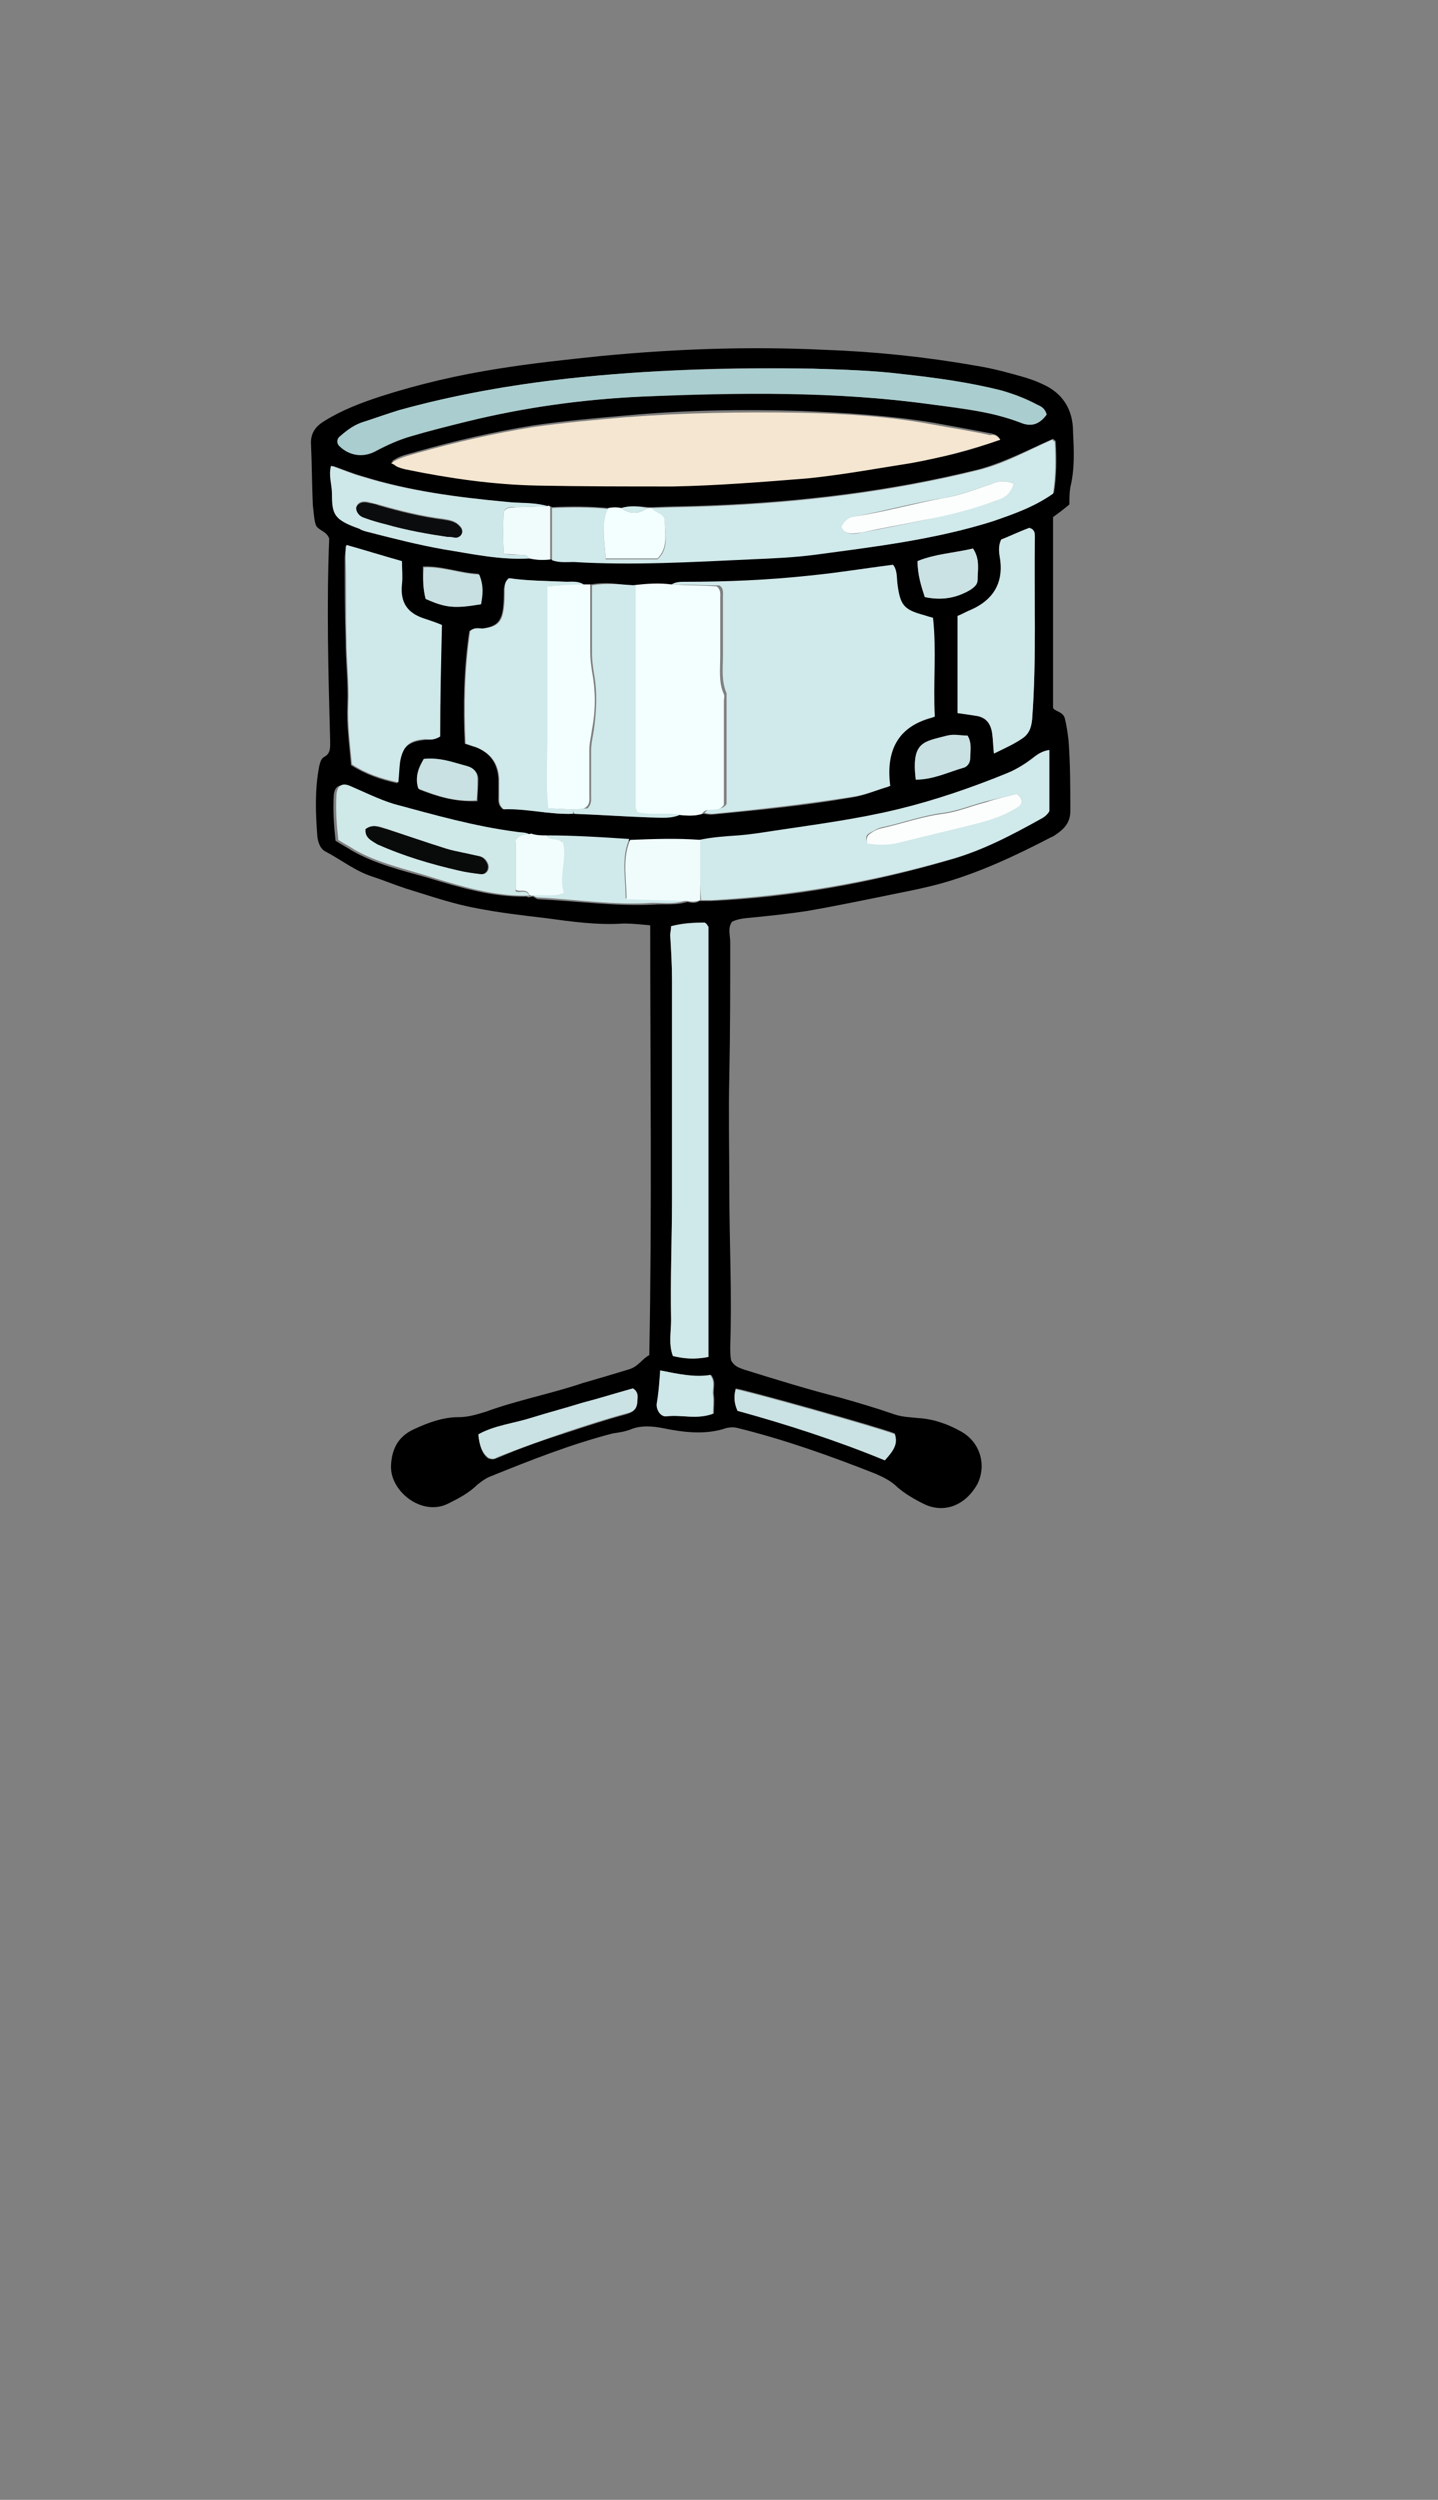 <svg width="80px" height="139px" viewBox="0 0 80 139" version="1.1" xml:space="preserve" xmlns="http://www.w3.org/2000/svg" xmlns:xlink="http://www.w3.org/1999/xlink">
  <rect x="0" y="0" width="80" height="139" fill="#808080" stroke="none"/>
  <defs/>
  <g>
    <title>drum-snare-a</title>
    <desc>Created with Sketch.</desc>
    <g id="music" stroke="none" stroke-width="1" fill="none" fill-rule="evenodd">
      <g id="drum-snare-a" fill-rule="nonzero">
        <g id="Group" transform="translate(17, 19)">
          <path d="M19.122,56.35 C19.274,48.4 19.173,40.45 19.173,32.45 C18.616,32.4 18.161,32.35 17.706,32.35 C16.239,32.45 14.822,32.25 13.355,32.05 C12.091,31.9 10.775,31.75 9.511,31.5 C8.145,31.25 6.88,30.8 5.565,30.4 C4.958,30.2 4.351,29.95 3.744,29.75 C2.782,29.45 1.973,28.8 1.113,28.35 C0.809,28.2 0.708,27.85 0.658,27.55 C0.556,26.25 0.506,24.9 0.759,23.6 C0.809,23.4 0.86,23.2 1.012,23.1 C1.416,22.9 1.366,22.55 1.366,22.15 C1.265,18.4 1.164,14.65 1.315,10.95 C1.164,10.5 0.658,10.5 0.556,10.15 C0.455,9.8 0.455,9.45 0.405,9.1 C0.354,8 0.354,6.85 0.304,5.75 C0.253,5.1 0.556,4.7 1.062,4.4 C2.024,3.8 3.086,3.4 4.148,3.05 C6.324,2.35 8.499,1.85 10.725,1.5 C12.596,1.2 14.468,1 16.391,0.8 C20.539,0.4 24.687,0.25 28.835,0.45 C31.719,0.55 34.552,0.85 37.385,1.35 C38.295,1.5 39.206,1.75 40.066,2 C40.369,2.1 40.673,2.2 40.976,2.35 C42.14,2.85 42.696,3.8 42.696,5 C42.747,6.05 42.798,7.05 42.545,8.1 C42.494,8.4 42.494,8.75 42.494,9.05 C42.191,9.3 41.938,9.5 41.584,9.75 C41.584,13.2 41.584,16.65 41.584,20.35 C41.634,20.55 42.14,20.55 42.241,20.95 C42.342,21.35 42.393,21.75 42.444,22.15 C42.545,23.45 42.545,24.8 42.545,26.1 C42.545,26.65 42.292,27 41.887,27.3 C41.735,27.4 41.634,27.5 41.482,27.55 C39.459,28.6 37.435,29.55 35.26,30.15 C34.501,30.35 33.793,30.5 33.034,30.65 C31.314,31 29.645,31.35 27.925,31.65 C26.964,31.8 26.002,31.9 25.041,32 C24.586,32.05 24.131,32.05 23.726,32.25 C23.473,32.6 23.625,33 23.625,33.4 C23.625,35.9 23.625,38.35 23.574,40.8 C23.524,42.9 23.574,45 23.574,47.1 C23.574,50 23.726,52.95 23.625,55.85 C23.625,56.15 23.625,56.4 23.675,56.65 C23.878,57 24.131,57.05 24.384,57.15 C26.154,57.7 27.925,58.25 29.695,58.7 C30.758,59 31.769,59.3 32.781,59.65 C33.236,59.8 33.641,59.8 34.096,59.85 C34.956,59.9 35.766,60.2 36.474,60.6 C37.536,61.2 37.891,62.45 37.385,63.5 C36.727,64.7 35.513,65.2 34.349,64.6 C33.844,64.35 33.338,64.05 32.933,63.7 C32.579,63.35 32.174,63.15 31.719,62.95 C29.189,61.95 26.66,61.05 24.029,60.4 C23.827,60.35 23.675,60.35 23.422,60.4 C22.259,60.8 21.045,60.65 19.831,60.4 C19.274,60.3 18.718,60.25 18.161,60.45 C17.807,60.6 17.453,60.65 17.099,60.7 C14.772,61.3 12.495,62.2 10.269,63.1 C10.016,63.2 9.814,63.35 9.561,63.55 C9.106,64 8.549,64.3 7.942,64.6 C6.475,65.35 4.654,63.9 4.755,62.45 C4.806,61.55 5.16,60.85 6.071,60.45 C6.829,60.1 7.639,59.8 8.499,59.8 C9.055,59.8 9.511,59.65 10.016,59.5 C11.787,58.85 13.659,58.5 15.429,57.9 C16.289,57.65 17.149,57.4 17.959,57.15 C18.515,57 18.718,56.55 19.122,56.35 Z M17.554,9.25 C17.301,9.2 17.048,9.2 16.846,9.25 C15.784,9.15 14.721,9.15 13.709,9.2 C13.659,9.15 13.608,9.15 13.558,9.15 C12.799,8.95 11.989,9 11.18,8.9 C8.499,8.65 5.818,8.3 3.238,7.5 C2.681,7.35 2.074,7.1 1.518,6.9 C1.366,7.45 1.568,7.95 1.568,8.45 C1.568,9.6 1.619,9.9 3.086,10.4 C3.288,10.45 3.491,10.55 3.642,10.6 C5.008,10.95 6.374,11.3 7.791,11.55 C9.359,11.8 10.927,12.15 12.546,12.05 C12.951,12.15 13.355,12.15 13.76,12.1 C14.165,12.25 14.569,12.2 14.974,12.2 C18.262,12.4 21.601,12.2 24.889,12.05 C26.053,12 27.216,11.95 28.38,11.8 C31.719,11.4 35.007,11 38.245,9.95 C39.459,9.55 40.572,9.15 41.634,8.4 C41.786,7.45 41.786,6.5 41.735,5.55 C41.735,5.5 41.634,5.45 41.584,5.4 C40.218,6 38.902,6.7 37.435,7.1 C32.579,8.3 27.621,8.9 22.613,9.1 C21.5,9.15 20.438,9.15 19.325,9.2 C19.224,9.2 19.173,9.2 19.072,9.2 C18.515,9.15 18.06,9.1 17.554,9.25 Z M12.647,30.85 C12.748,30.9 12.849,31 12.951,31 C15.075,31.1 17.2,31.4 19.325,31.3 C19.982,31.25 20.589,31.35 21.247,31.15 C21.449,31.2 21.702,31.25 21.905,31.1 C22.107,31.1 22.309,31.1 22.512,31.1 C27.014,30.9 31.415,30.1 35.715,28.85 C37.536,28.35 39.155,27.5 40.774,26.6 C40.976,26.5 41.179,26.35 41.28,26.15 C41.28,25.05 41.28,23.9 41.28,22.75 C40.875,22.8 40.622,23 40.369,23.2 C39.914,23.55 39.408,23.85 38.902,24.05 C36.929,24.9 34.906,25.55 32.832,26.05 C30.555,26.6 28.228,26.9 25.901,27.25 C25.244,27.35 24.636,27.45 23.979,27.5 C23.271,27.55 22.512,27.6 21.804,27.75 C20.488,27.65 19.224,27.7 17.908,27.75 C16.391,27.6 14.822,27.5 13.305,27.55 C13.001,27.55 12.698,27.5 12.394,27.5 C12.141,27.3 11.888,27.35 11.585,27.3 C9.258,27 7.032,26.4 4.755,25.75 C3.895,25.5 3.136,25.1 2.327,24.75 C1.872,24.55 1.619,24.75 1.568,25.2 C1.518,26.05 1.568,26.85 1.669,27.75 C1.973,27.95 2.276,28.1 2.58,28.3 C3.895,29.05 5.362,29.4 6.779,29.8 C8.6,30.35 10.421,30.9 12.293,30.85 L12.394,30.9 L12.647,30.85 Z M15.834,13.5 C15.682,13.5 15.531,13.5 15.429,13.5 C15.126,13.3 14.822,13.35 14.468,13.35 C13.406,13.3 12.293,13.3 11.281,13.15 C11.079,13.35 11.079,13.55 11.028,13.75 C11.028,14.1 11.028,14.45 10.978,14.85 C10.876,15.6 10.573,15.85 9.814,15.95 C9.561,15.95 9.308,15.9 9.106,16.1 C8.802,18.15 8.752,20.25 8.853,22.35 C9.106,22.45 9.308,22.5 9.46,22.55 C10.269,22.85 10.674,23.45 10.725,24.3 C10.725,24.6 10.725,24.95 10.725,25.25 C10.725,25.5 10.674,25.75 10.978,26 C12.192,25.9 13.507,26.3 14.822,26.25 C16.239,26.3 17.655,26.4 19.021,26.45 C19.578,26.45 20.134,26.55 20.691,26.3 C21.146,26.35 21.652,26.4 22.107,26.25 C22.259,26.25 22.411,26.3 22.562,26.3 C25.193,26.05 27.773,25.8 30.353,25.35 C31.061,25.25 31.719,24.95 32.427,24.75 C32.225,22.8 32.882,21.4 34.906,20.9 C34.805,19.05 35.007,17.25 34.805,15.4 C34.602,15.35 34.451,15.3 34.299,15.25 C33.186,14.95 32.984,14.7 32.832,13.55 C32.781,13.2 32.832,12.75 32.579,12.45 C31.011,12.65 29.493,12.9 27.975,13.05 C25.648,13.3 23.321,13.4 20.994,13.4 C20.741,13.4 20.488,13.35 20.286,13.55 C19.578,13.45 18.869,13.5 18.161,13.6 C17.453,13.45 16.644,13.35 15.834,13.5 Z M38.649,5.45 C38.498,5.15 38.295,5.15 38.144,5.1 C37.081,4.9 36.019,4.7 34.906,4.5 C32.478,4.1 29.999,3.95 27.571,3.85 C24.333,3.75 21.095,3.8 17.858,4.1 C16.138,4.25 14.418,4.4 12.698,4.65 C10.522,5 8.347,5.5 6.222,6.1 C5.767,6.25 5.261,6.3 4.806,6.65 C4.907,6.7 4.958,6.8 5.059,6.8 C5.261,6.85 5.413,6.95 5.615,7 C8.044,7.5 10.472,7.85 12.951,7.9 C15.48,7.95 17.959,8 20.488,7.95 C23.018,7.95 25.496,7.75 27.975,7.5 C29.898,7.35 31.82,6.95 33.742,6.65 C35.361,6.5 36.98,6.05 38.649,5.45 Z M41.229,4.05 C41.128,3.7 40.926,3.6 40.724,3.5 C40.066,3.15 39.408,2.9 38.7,2.7 C36.879,2.25 35.058,2 33.236,1.8 C31.618,1.6 29.948,1.55 28.279,1.5 C23.726,1.4 19.173,1.55 14.62,2.05 C11.433,2.4 8.296,2.95 5.261,3.8 C4.604,4 3.946,4.2 3.288,4.45 C2.782,4.6 2.327,4.9 1.973,5.25 C1.821,5.4 1.771,5.6 1.922,5.8 C2.479,6.35 3.238,6.45 3.895,6.1 C4.553,5.75 5.211,5.45 5.919,5.25 C6.931,4.95 7.942,4.7 8.954,4.45 C12.192,3.65 15.48,3.2 18.768,3.05 C24.181,2.85 29.594,2.75 34.956,3.5 C36.575,3.75 38.245,3.9 39.813,4.5 C40.369,4.75 40.825,4.6 41.229,4.05 Z M7.487,21.95 C7.487,19.95 7.487,17.9 7.538,15.8 C7.184,15.65 6.88,15.55 6.576,15.45 C5.666,15.15 5.211,14.55 5.312,13.55 C5.362,13.15 5.312,12.7 5.312,12.25 C4.249,11.95 3.288,11.65 2.226,11.35 C2.226,11.65 2.175,11.85 2.175,12.05 C2.175,13.55 2.175,15.1 2.226,16.6 C2.226,17.8 2.378,19 2.327,20.2 C2.276,21.3 2.428,22.4 2.529,23.55 C3.339,24.05 4.148,24.35 5.109,24.55 C5.16,24.1 5.16,23.75 5.211,23.4 C5.362,22.55 5.716,22.25 6.576,22.15 C6.88,22.1 7.082,22.2 7.487,21.95 Z M22.411,56.45 C22.411,48.4 22.411,40.5 22.411,32.55 C22.411,32.5 22.36,32.5 22.36,32.45 C22.36,32.4 22.309,32.4 22.208,32.3 C21.601,32.3 20.994,32.3 20.336,32.5 C20.336,32.65 20.286,32.85 20.286,33 C20.336,33.85 20.387,34.65 20.387,35.5 C20.387,39.55 20.387,43.55 20.387,47.6 C20.387,49.85 20.286,52.15 20.336,54.4 C20.336,55.05 20.185,55.75 20.438,56.4 C21.045,56.55 21.652,56.6 22.411,56.45 Z M38.295,22.9 C38.902,22.6 39.358,22.4 39.813,22.1 C40.218,21.85 40.369,21.55 40.42,21 C40.673,17.6 40.521,14.25 40.572,10.85 C40.572,10.65 40.572,10.45 40.268,10.35 C39.762,10.55 39.206,10.8 38.7,11 C38.498,11.4 38.599,11.8 38.649,12.15 C38.852,13.5 38.245,14.4 37.031,14.9 C36.778,15 36.525,15.15 36.272,15.25 C36.272,17.05 36.272,18.85 36.272,20.65 C36.626,20.7 36.929,20.75 37.284,20.8 C37.84,20.9 38.144,21.25 38.194,21.75 C38.245,22.1 38.245,22.4 38.295,22.9 Z M32.225,62.2 C32.629,61.75 32.933,61.3 32.781,60.7 C31.921,60.35 24.586,58.3 23.928,58.2 C23.827,58.6 23.827,58.95 24.029,59.4 C26.812,60.15 29.544,61.05 32.225,62.2 Z M18.212,58.2 C17.301,58.45 16.34,58.75 15.379,59.05 C14.418,59.35 13.456,59.55 12.495,59.9 C11.534,60.2 10.522,60.3 9.612,60.8 C9.662,61.35 9.814,61.85 10.168,62.1 C10.472,62.2 10.573,62.1 10.725,62.05 C11.989,61.5 13.305,61.05 14.569,60.65 C15.632,60.3 16.694,59.95 17.807,59.65 C18.313,59.5 18.465,59.3 18.465,58.8 C18.515,58.55 18.465,58.35 18.212,58.2 Z M37.132,11.5 C36.069,11.75 35.007,11.8 34.046,12.2 C34.046,12.95 34.248,13.55 34.451,14.2 C35.412,14.4 36.171,14.25 36.98,13.8 C37.233,13.65 37.385,13.5 37.385,13.25 C37.385,12.7 37.536,12.15 37.132,11.5 Z M19.729,57.2 C19.679,57.95 19.628,58.5 19.578,59.1 C19.578,59.5 19.831,59.8 20.134,59.75 C20.944,59.65 21.804,59.95 22.714,59.6 C22.714,59.25 22.765,58.9 22.714,58.55 C22.664,58.2 22.866,57.85 22.562,57.45 C21.652,57.6 20.741,57.4 19.729,57.2 Z M6.576,23.2 C6.222,23.75 6.071,24.25 6.324,24.9 C7.335,25.3 8.347,25.6 9.561,25.55 C9.561,25.15 9.612,24.75 9.612,24.35 C9.612,24 9.409,23.75 9.055,23.65 C8.246,23.4 7.487,23.1 6.576,23.2 Z M33.945,24.35 C34.906,24.35 35.715,23.95 36.525,23.7 C36.778,23.65 36.929,23.4 36.929,23.15 C36.98,22.75 37.081,22.3 36.778,21.9 C36.373,21.9 36.019,21.85 35.665,21.9 C34.4,22.25 33.692,22.2 33.945,24.35 Z M6.678,14.3 C7.791,14.8 8.296,14.85 9.713,14.55 C9.814,14.05 9.865,13.5 9.612,12.9 C8.549,12.85 7.588,12.45 6.526,12.5 C6.526,13.2 6.526,13.7 6.678,14.3 Z" id="Shape" fill="#010001"/>
          <path d="M20.387,13.5 C20.589,13.35 20.842,13.35 21.095,13.35 C23.422,13.35 25.749,13.25 28.076,13 C29.594,12.85 31.112,12.6 32.68,12.4 C32.933,12.7 32.882,13.15 32.933,13.5 C33.085,14.65 33.287,14.9 34.4,15.2 C34.552,15.25 34.704,15.3 34.906,15.35 C35.108,17.15 34.906,19 35.007,20.85 C32.933,21.35 32.275,22.75 32.528,24.7 C31.82,24.9 31.162,25.2 30.454,25.3 C27.874,25.7 25.294,26 22.664,26.25 C22.512,26.25 22.36,26.25 22.208,26.2 C22.461,25.75 23.119,26.2 23.422,25.7 C23.422,23.8 23.422,21.85 23.422,19.9 C23.422,19.8 23.422,19.65 23.422,19.55 C23.119,18.85 23.22,18.15 23.22,17.45 C23.22,16.35 23.22,15.3 23.22,14.2 C23.22,13.95 23.271,13.7 23.018,13.55 C22.107,13.55 21.247,13.5 20.387,13.5 Z" id="Shape" fill="#D0E9EA"/>
          <path d="M38.649,5.45 C37.031,6 35.361,6.45 33.692,6.75 C31.769,7.05 29.898,7.4 27.925,7.6 C25.446,7.8 22.916,8 20.438,8.05 C17.908,8.05 15.429,8.05 12.9,8 C10.421,7.95 7.993,7.6 5.565,7.1 C5.362,7.05 5.16,7 5.008,6.9 C4.958,6.85 4.856,6.8 4.755,6.75 C5.211,6.45 5.666,6.35 6.172,6.2 C8.296,5.6 10.472,5.1 12.647,4.75 C14.367,4.5 16.087,4.35 17.807,4.2 C21.045,3.95 24.282,3.9 27.52,3.95 C29.999,4 32.427,4.15 34.855,4.6 C35.918,4.8 36.98,4.95 38.093,5.2 C38.295,5.15 38.447,5.2 38.649,5.45 Z" id="Shape" fill="#F4E6D0"/>
          <path d="M19.274,9.25 C20.387,9.2 21.449,9.2 22.562,9.15 C27.571,8.95 32.528,8.35 37.385,7.15 C38.852,6.8 40.167,6.05 41.533,5.45 C41.584,5.5 41.685,5.55 41.685,5.6 C41.735,6.55 41.735,7.5 41.584,8.45 C40.521,9.2 39.358,9.6 38.194,10 C35.007,11 31.668,11.4 28.329,11.85 C27.166,12 26.002,12.05 24.839,12.1 C21.551,12.25 18.212,12.45 14.924,12.25 C14.519,12.25 14.114,12.3 13.709,12.15 C13.709,11.2 13.709,10.2 13.709,9.25 C14.772,9.2 15.834,9.2 16.846,9.3 C16.391,10.2 16.644,11.15 16.694,12.1 C17.706,12.1 18.667,12.1 19.578,12.1 C20.235,11.5 19.982,10.75 19.982,10.05 C19.982,9.55 19.426,9.55 19.274,9.25 Z M39.408,7.9 C38.953,7.7 38.599,7.75 38.194,7.9 C37.284,8.2 36.373,8.55 35.462,8.7 C33.844,8.95 32.275,9.4 30.656,9.7 C30.252,9.75 29.999,10 29.796,10.3 C30.1,10.8 30.555,10.7 30.96,10.6 C32.124,10.4 33.287,10.15 34.451,9.9 C35.766,9.6 37.081,9.3 38.396,8.85 C38.801,8.7 39.206,8.5 39.408,7.9 Z" id="Shape" fill="#D0E9EA"/>
          <path d="M20.387,13.5 C21.247,13.55 22.056,13.55 22.866,13.6 C23.119,13.8 23.068,14.05 23.068,14.25 C23.068,15.35 23.068,16.4 23.068,17.5 C23.068,18.2 22.967,18.95 23.271,19.6 C23.321,19.7 23.271,19.85 23.271,19.95 C23.271,21.9 23.271,23.85 23.271,25.75 C22.967,26.25 22.309,25.8 22.056,26.25 C21.601,26.4 21.146,26.35 20.64,26.3 C19.831,26.15 19.021,26.4 18.262,26.15 C18.212,26 18.161,25.95 18.161,25.9 C18.161,21.8 18.161,17.65 18.161,13.55 C18.971,13.45 19.679,13.4 20.387,13.5 Z" id="Shape" fill="#F3FFFF"/>
          <path d="M21.905,27.7 C22.613,27.55 23.321,27.5 24.08,27.45 C24.738,27.4 25.345,27.3 26.002,27.2 C28.329,26.85 30.656,26.55 32.933,26 C35.007,25.5 37.031,24.8 39.004,24 C39.509,23.8 40.015,23.5 40.471,23.15 C40.724,22.95 40.976,22.75 41.381,22.7 C41.381,23.85 41.381,24.95 41.381,26.1 C41.28,26.3 41.078,26.45 40.875,26.55 C39.256,27.45 37.638,28.3 35.816,28.8 C31.466,30.05 27.065,30.8 22.613,31.05 C22.411,31.05 22.208,31.05 22.006,31.05 C21.905,29.95 21.905,28.8 21.905,27.7 Z M39.56,25.15 C39.054,25.3 38.447,25.4 37.891,25.55 C37.081,25.75 36.272,26.1 35.462,26.2 C34.299,26.35 33.236,26.75 32.073,27 C31.82,27.05 31.618,27.2 31.415,27.3 C31.213,27.4 31.112,27.55 31.264,27.85 C31.82,27.95 32.427,27.95 33.034,27.8 C34.602,27.4 36.12,27.05 37.688,26.65 C38.396,26.45 39.054,26.25 39.661,25.8 C39.914,25.65 39.914,25.4 39.56,25.15 Z" id="Shape" fill="#D0E9EA"/>
          <path d="M41.229,4.05 C40.825,4.6 40.369,4.75 39.762,4.5 C38.194,3.9 36.575,3.7 34.906,3.5 C29.544,2.75 24.08,2.8 18.718,3.05 C15.429,3.2 12.141,3.65 8.904,4.45 C7.892,4.7 6.88,4.95 5.868,5.25 C5.16,5.45 4.502,5.75 3.845,6.1 C3.187,6.45 2.428,6.35 1.872,5.8 C1.72,5.65 1.72,5.4 1.922,5.25 C2.327,4.9 2.732,4.6 3.238,4.45 C3.895,4.25 4.553,4 5.211,3.8 C8.296,2.95 11.433,2.4 14.569,2.05 C19.122,1.55 23.675,1.45 28.228,1.5 C29.898,1.55 31.567,1.6 33.186,1.8 C35.007,2 36.879,2.25 38.649,2.7 C39.358,2.9 40.015,3.15 40.673,3.5 C40.926,3.6 41.128,3.7 41.229,4.05 Z" id="Shape" fill="#AACECF"/>
          <path d="M7.487,21.95 C7.082,22.2 6.829,22.1 6.627,22.1 C5.767,22.15 5.413,22.5 5.261,23.35 C5.211,23.7 5.211,24.05 5.16,24.5 C4.199,24.3 3.339,24 2.58,23.5 C2.479,22.4 2.327,21.3 2.378,20.15 C2.428,18.95 2.276,17.75 2.276,16.55 C2.226,15.05 2.276,13.5 2.226,12 C2.226,11.8 2.226,11.6 2.276,11.3 C3.339,11.6 4.3,11.9 5.362,12.2 C5.362,12.65 5.413,13.05 5.362,13.5 C5.261,14.5 5.666,15.1 6.627,15.4 C6.931,15.5 7.234,15.6 7.588,15.75 C7.538,17.9 7.487,19.95 7.487,21.95 Z" id="Shape" fill="#CFE8E9"/>
          <path d="M22.411,56.45 C21.652,56.6 21.095,56.55 20.438,56.4 C20.185,55.75 20.336,55.05 20.336,54.4 C20.286,52.15 20.387,49.85 20.387,47.6 C20.387,43.55 20.387,39.55 20.387,35.5 C20.387,34.65 20.336,33.85 20.286,33 C20.286,32.85 20.336,32.7 20.336,32.5 C20.994,32.35 21.601,32.3 22.208,32.3 C22.309,32.35 22.309,32.4 22.36,32.45 C22.36,32.5 22.411,32.5 22.411,32.55 C22.411,40.45 22.411,48.4 22.411,56.45 Z" id="Shape" fill="#CFE8E9"/>
          <path d="M14.873,26.25 C13.558,26.3 12.242,25.95 11.028,26 C10.725,25.75 10.775,25.5 10.775,25.25 C10.775,24.95 10.775,24.6 10.775,24.3 C10.725,23.45 10.32,22.9 9.511,22.55 C9.308,22.5 9.106,22.4 8.904,22.35 C8.802,20.25 8.853,18.15 9.156,16.1 C9.409,15.85 9.662,15.95 9.865,15.95 C10.674,15.85 10.927,15.6 11.028,14.85 C11.079,14.5 11.079,14.15 11.079,13.75 C11.079,13.55 11.079,13.35 11.332,13.15 C12.344,13.3 13.456,13.3 14.519,13.35 C14.822,13.35 15.176,13.3 15.48,13.5 C14.822,13.55 14.215,13.55 13.507,13.6 C13.507,15 13.507,16.35 13.507,17.7 C13.507,19.1 13.507,20.5 13.507,21.9 C13.507,23.25 13.406,24.6 13.558,25.95 C14.064,25.95 14.519,26 14.924,26 C14.873,26.1 14.873,26.15 14.873,26.25 Z" id="Shape" fill="#D0E9EA"/>
          <path d="M38.295,22.9 C38.245,22.4 38.245,22.1 38.194,21.75 C38.093,21.2 37.84,20.85 37.284,20.8 C36.98,20.75 36.676,20.7 36.272,20.65 C36.272,18.85 36.272,17.05 36.272,15.25 C36.525,15.15 36.778,15 37.031,14.9 C38.245,14.35 38.801,13.45 38.649,12.15 C38.599,11.8 38.498,11.45 38.7,11 C39.206,10.8 39.712,10.55 40.268,10.35 C40.572,10.45 40.572,10.65 40.572,10.85 C40.521,14.25 40.673,17.6 40.42,21 C40.369,21.5 40.218,21.85 39.813,22.1 C39.358,22.4 38.902,22.6 38.295,22.9 Z" id="Shape" fill="#CFE8E9"/>
          <path d="M14.873,26 C14.418,26 14.013,25.95 13.507,25.95 C13.355,24.55 13.456,23.2 13.456,21.9 C13.456,20.5 13.456,19.1 13.456,17.7 C13.456,16.35 13.456,15 13.456,13.6 C14.165,13.55 14.822,13.5 15.429,13.5 C15.581,13.5 15.733,13.5 15.834,13.5 C15.834,14.75 15.834,16.05 15.834,17.3 C15.834,17.65 15.885,18 15.935,18.35 C16.138,19.4 16.138,20.5 15.935,21.55 C15.885,21.95 15.784,22.3 15.784,22.7 C15.784,23.55 15.784,24.35 15.784,25.2 C15.784,25.45 15.834,25.7 15.581,25.9 C15.429,26 15.176,26 14.873,26 Z" id="Shape" fill="#F3FFFF"/>
          <path d="M14.873,26 C15.126,26 15.429,25.95 15.682,25.95 C15.935,25.7 15.885,25.45 15.885,25.25 C15.885,24.4 15.885,23.6 15.885,22.75 C15.885,22.35 15.986,21.95 16.036,21.6 C16.188,20.55 16.239,19.45 16.036,18.4 C15.986,18.05 15.935,17.7 15.935,17.35 C15.935,16.1 15.935,14.8 15.935,13.55 C16.745,13.4 17.554,13.5 18.364,13.55 C18.364,17.65 18.364,21.8 18.364,25.9 C18.364,25.95 18.414,26.05 18.465,26.15 C19.224,26.35 20.033,26.15 20.842,26.3 C20.286,26.55 19.729,26.45 19.173,26.45 C17.756,26.4 16.34,26.3 14.974,26.25 C14.873,26.15 14.873,26.1 14.873,26 Z" id="Shape" fill="#D0E9EA"/>
          <path d="M12.445,30.8 C10.522,30.85 8.701,30.3 6.931,29.75 C5.514,29.3 4.047,29 2.732,28.25 C2.428,28.05 2.125,27.9 1.821,27.7 C1.72,26.8 1.669,26 1.72,25.15 C1.771,24.7 2.024,24.5 2.479,24.7 C3.288,25.05 4.098,25.45 4.907,25.7 C7.133,26.3 9.409,26.95 11.736,27.25 C11.989,27.3 12.293,27.25 12.546,27.45 C12.293,27.55 11.989,27.4 11.686,27.85 C11.686,28.65 11.686,29.6 11.686,30.55 C11.838,30.7 12.293,30.4 12.445,30.8 Z M3.339,27.1 C3.288,27.6 3.693,27.75 4.047,27.95 C5.464,28.6 6.981,29.05 8.549,29.4 C8.954,29.5 9.359,29.55 9.764,29.6 C10.067,29.65 10.269,29.35 10.168,29.05 C10.067,28.8 9.915,28.65 9.662,28.6 C9.055,28.5 8.448,28.4 7.892,28.2 C6.779,27.85 5.666,27.5 4.553,27.1 C4.098,26.95 3.744,26.8 3.339,27.1 Z" id="Shape" fill="#CFE8E8"/>
          <path d="M12.445,12.05 C10.826,12.15 9.258,11.8 7.689,11.55 C6.273,11.3 4.907,10.95 3.541,10.6 C3.339,10.55 3.136,10.5 2.985,10.4 C1.568,9.9 1.467,9.6 1.467,8.45 C1.467,7.95 1.265,7.45 1.416,6.9 C2.024,7.1 2.58,7.35 3.136,7.5 C5.716,8.3 8.398,8.65 11.079,8.9 C11.888,9 12.698,8.9 13.456,9.15 C12.849,9.15 12.242,9.2 11.686,9.2 C11.433,9.2 11.18,9.15 11.028,9.45 C10.978,10.2 10.978,10.95 11.028,11.8 C11.433,11.85 11.736,11.85 12.04,11.85 C12.242,11.85 12.344,11.9 12.445,12.05 Z M7.892,10.85 C8.195,10.85 8.296,10.9 8.347,10.85 C8.499,10.85 8.651,10.75 8.701,10.6 C8.752,10.4 8.651,10.3 8.549,10.2 C8.296,9.95 7.993,9.9 7.689,9.85 C6.475,9.7 5.261,9.4 4.047,9.05 C3.845,9 3.642,8.95 3.44,8.9 C3.187,8.85 2.934,8.9 2.833,9.15 C2.732,9.35 2.934,9.65 3.288,9.75 C3.642,9.9 4.047,10 4.452,10.1 C5.666,10.5 6.88,10.7 7.892,10.85 Z" id="Shape" fill="#CEE7E8"/>
          <path d="M13.406,27.45 C14.924,27.45 16.492,27.55 18.009,27.65 C17.554,28.7 17.807,29.8 17.807,30.95 C19.021,31 20.134,31 21.196,31.05 C20.589,31.3 19.932,31.2 19.274,31.2 C17.149,31.35 15.025,31 12.9,30.9 C12.799,30.9 12.698,30.8 12.596,30.75 C13.153,30.65 13.709,30.8 14.316,30.6 C14.013,29.65 14.519,28.65 14.266,27.8 C14.013,27.6 13.608,27.85 13.406,27.45 Z" id="Shape" fill="#D0E9EA"/>
          <path d="M21.247,31.1 C20.134,31.05 19.021,31.05 17.858,31 C17.858,29.85 17.605,28.75 18.06,27.7 C19.375,27.65 20.64,27.6 21.955,27.7 C21.955,28.8 21.955,29.95 21.955,31.05 C21.702,31.15 21.5,31.15 21.247,31.1 Z" id="Shape" fill="#F0FCFC"/>
          <path d="M32.225,62.2 C29.544,61.1 26.761,60.2 24.029,59.45 C23.827,59 23.827,58.65 23.928,58.25 C24.586,58.35 31.921,60.4 32.781,60.75 C32.984,61.3 32.68,61.7 32.225,62.2 Z" id="Shape" fill="#CAE2E3"/>
          <path d="M18.212,58.2 C18.465,58.35 18.465,58.6 18.465,58.75 C18.465,59.3 18.313,59.5 17.807,59.6 C16.694,59.9 15.632,60.25 14.569,60.6 C13.254,61.05 11.989,61.5 10.725,62 C10.573,62.05 10.472,62.2 10.168,62.05 C9.814,61.8 9.662,61.3 9.612,60.75 C10.522,60.25 11.534,60.15 12.495,59.85 C13.456,59.55 14.418,59.3 15.379,59 C16.34,58.75 17.301,58.45 18.212,58.2 Z" id="Shape" fill="#CAE2E3"/>
          <path d="M19.274,9.25 C19.476,9.55 19.982,9.55 19.982,10 C19.982,10.7 20.185,11.45 19.578,12.05 C18.667,12.05 17.706,12.05 16.694,12.05 C16.644,11.1 16.391,10.15 16.846,9.25 C17.099,9.2 17.352,9.2 17.554,9.25 C18.06,9.6 18.515,9.6 19.021,9.25 C19.072,9.25 19.173,9.25 19.274,9.25 Z" id="Shape" fill="#F3FFFF"/>
          <path d="M13.406,27.45 C13.608,27.8 14.013,27.55 14.316,27.85 C14.569,28.75 14.064,29.7 14.367,30.65 C13.76,30.9 13.153,30.7 12.647,30.8 L12.546,30.8 L12.445,30.75 C12.293,30.35 11.838,30.65 11.686,30.45 C11.686,29.45 11.686,28.55 11.686,27.75 C11.939,27.35 12.293,27.45 12.546,27.35 C12.849,27.45 13.102,27.45 13.406,27.45 Z" id="Shape" fill="#F1FDFD"/>
          <path d="M37.132,11.5 C37.536,12.1 37.385,12.7 37.385,13.25 C37.385,13.5 37.182,13.65 36.98,13.8 C36.221,14.25 35.412,14.4 34.451,14.2 C34.248,13.6 34.046,12.95 34.046,12.2 C35.007,11.8 36.069,11.75 37.132,11.5 Z" id="Shape" fill="#CAE2E3"/>
          <path d="M12.445,12.05 C12.344,11.9 12.242,11.85 12.04,11.85 C11.736,11.85 11.433,11.8 11.028,11.8 C10.978,11 10.978,10.2 11.028,9.45 C11.231,9.15 11.484,9.25 11.686,9.2 C12.293,9.2 12.9,9.15 13.456,9.15 C13.507,9.1 13.558,9.1 13.608,9.2 C13.608,10.15 13.608,11.15 13.608,12.1 C13.254,12.15 12.849,12.15 12.445,12.05 Z" id="Shape" fill="#F0FCFC"/>
          <path d="M19.729,57.2 C20.741,57.4 21.652,57.6 22.512,57.45 C22.815,57.85 22.613,58.25 22.664,58.55 C22.714,58.9 22.664,59.25 22.664,59.6 C21.753,59.95 20.944,59.65 20.084,59.75 C19.78,59.8 19.527,59.45 19.527,59.1 C19.628,58.5 19.679,57.95 19.729,57.2 Z" id="Shape" fill="#CEE7E8"/>
          <path d="M6.576,23.2 C7.487,23.1 8.246,23.4 9.005,23.6 C9.359,23.7 9.561,23.95 9.561,24.3 C9.561,24.7 9.561,25.1 9.511,25.5 C8.296,25.6 7.285,25.25 6.273,24.85 C6.071,24.25 6.273,23.75 6.576,23.2 Z" id="Shape" fill="#C9E1E2"/>
          <path d="M33.945,24.35 C33.692,22.2 34.4,22.25 35.715,21.9 C36.069,21.8 36.424,21.9 36.828,21.9 C37.081,22.3 36.98,22.75 36.98,23.15 C36.98,23.4 36.828,23.65 36.575,23.7 C35.715,23.95 34.906,24.35 33.945,24.35 Z" id="Shape" fill="#C9E1E2"/>
          <path d="M6.678,14.3 C6.526,13.7 6.526,13.15 6.576,12.55 C7.639,12.5 8.6,12.9 9.662,12.95 C9.915,13.55 9.865,14.05 9.764,14.6 C8.296,14.85 7.791,14.8 6.678,14.3 Z" id="Shape" fill="#C8E0E1"/>
          <path d="M19.021,9.25 C18.515,9.6 18.06,9.6 17.554,9.25 C18.06,9.1 18.515,9.15 19.021,9.25 Z" id="Shape" fill="#D0E9EA"/>
          <path d="M39.408,7.9 C39.206,8.5 38.852,8.7 38.396,8.85 C37.132,9.3 35.816,9.65 34.451,9.9 C33.287,10.15 32.124,10.35 30.96,10.6 C30.555,10.65 30.049,10.8 29.796,10.3 C29.999,9.95 30.201,9.75 30.656,9.7 C32.275,9.45 33.844,9 35.462,8.7 C36.424,8.55 37.284,8.2 38.194,7.9 C38.548,7.75 38.953,7.7 39.408,7.9 Z" id="Shape" fill="#FCFEFE"/>
          <path d="M39.56,25.15 C39.914,25.4 39.914,25.65 39.661,25.85 C39.054,26.25 38.396,26.5 37.688,26.7 C36.171,27.1 34.602,27.45 33.034,27.85 C32.427,28 31.871,28 31.264,27.9 C31.162,27.6 31.264,27.45 31.415,27.35 C31.618,27.2 31.82,27.1 32.073,27.05 C33.186,26.8 34.299,26.4 35.462,26.25 C36.272,26.15 37.081,25.8 37.891,25.6 C38.447,25.4 39.004,25.3 39.56,25.15 Z" id="Shape" fill="#FCFEFD"/>
          <path d="M3.339,27.1 C3.744,26.8 4.098,27 4.502,27.1 C5.615,27.45 6.728,27.85 7.841,28.2 C8.398,28.35 9.005,28.45 9.612,28.6 C9.865,28.65 10.016,28.8 10.118,29.05 C10.219,29.35 10.016,29.65 9.713,29.6 C9.308,29.55 8.904,29.5 8.499,29.4 C6.981,29.05 5.464,28.6 3.996,27.95 C3.693,27.75 3.288,27.6 3.339,27.1 Z" id="Shape" fill="#090A0A"/>
          <path d="M7.892,10.85 C6.88,10.7 5.666,10.5 4.452,10.15 C4.047,10.05 3.693,9.95 3.288,9.8 C2.934,9.7 2.782,9.4 2.833,9.2 C2.934,8.95 3.187,8.9 3.44,8.95 C3.642,9 3.845,9 4.047,9.1 C5.261,9.45 6.475,9.75 7.689,9.9 C7.993,9.95 8.347,10 8.549,10.25 C8.651,10.35 8.752,10.5 8.701,10.65 C8.651,10.8 8.499,10.9 8.347,10.9 C8.296,10.9 8.195,10.85 7.892,10.85 Z" id="Shape" fill="#0B0C0D"/>
        </g>
      </g>
    </g>
  </g>
</svg>